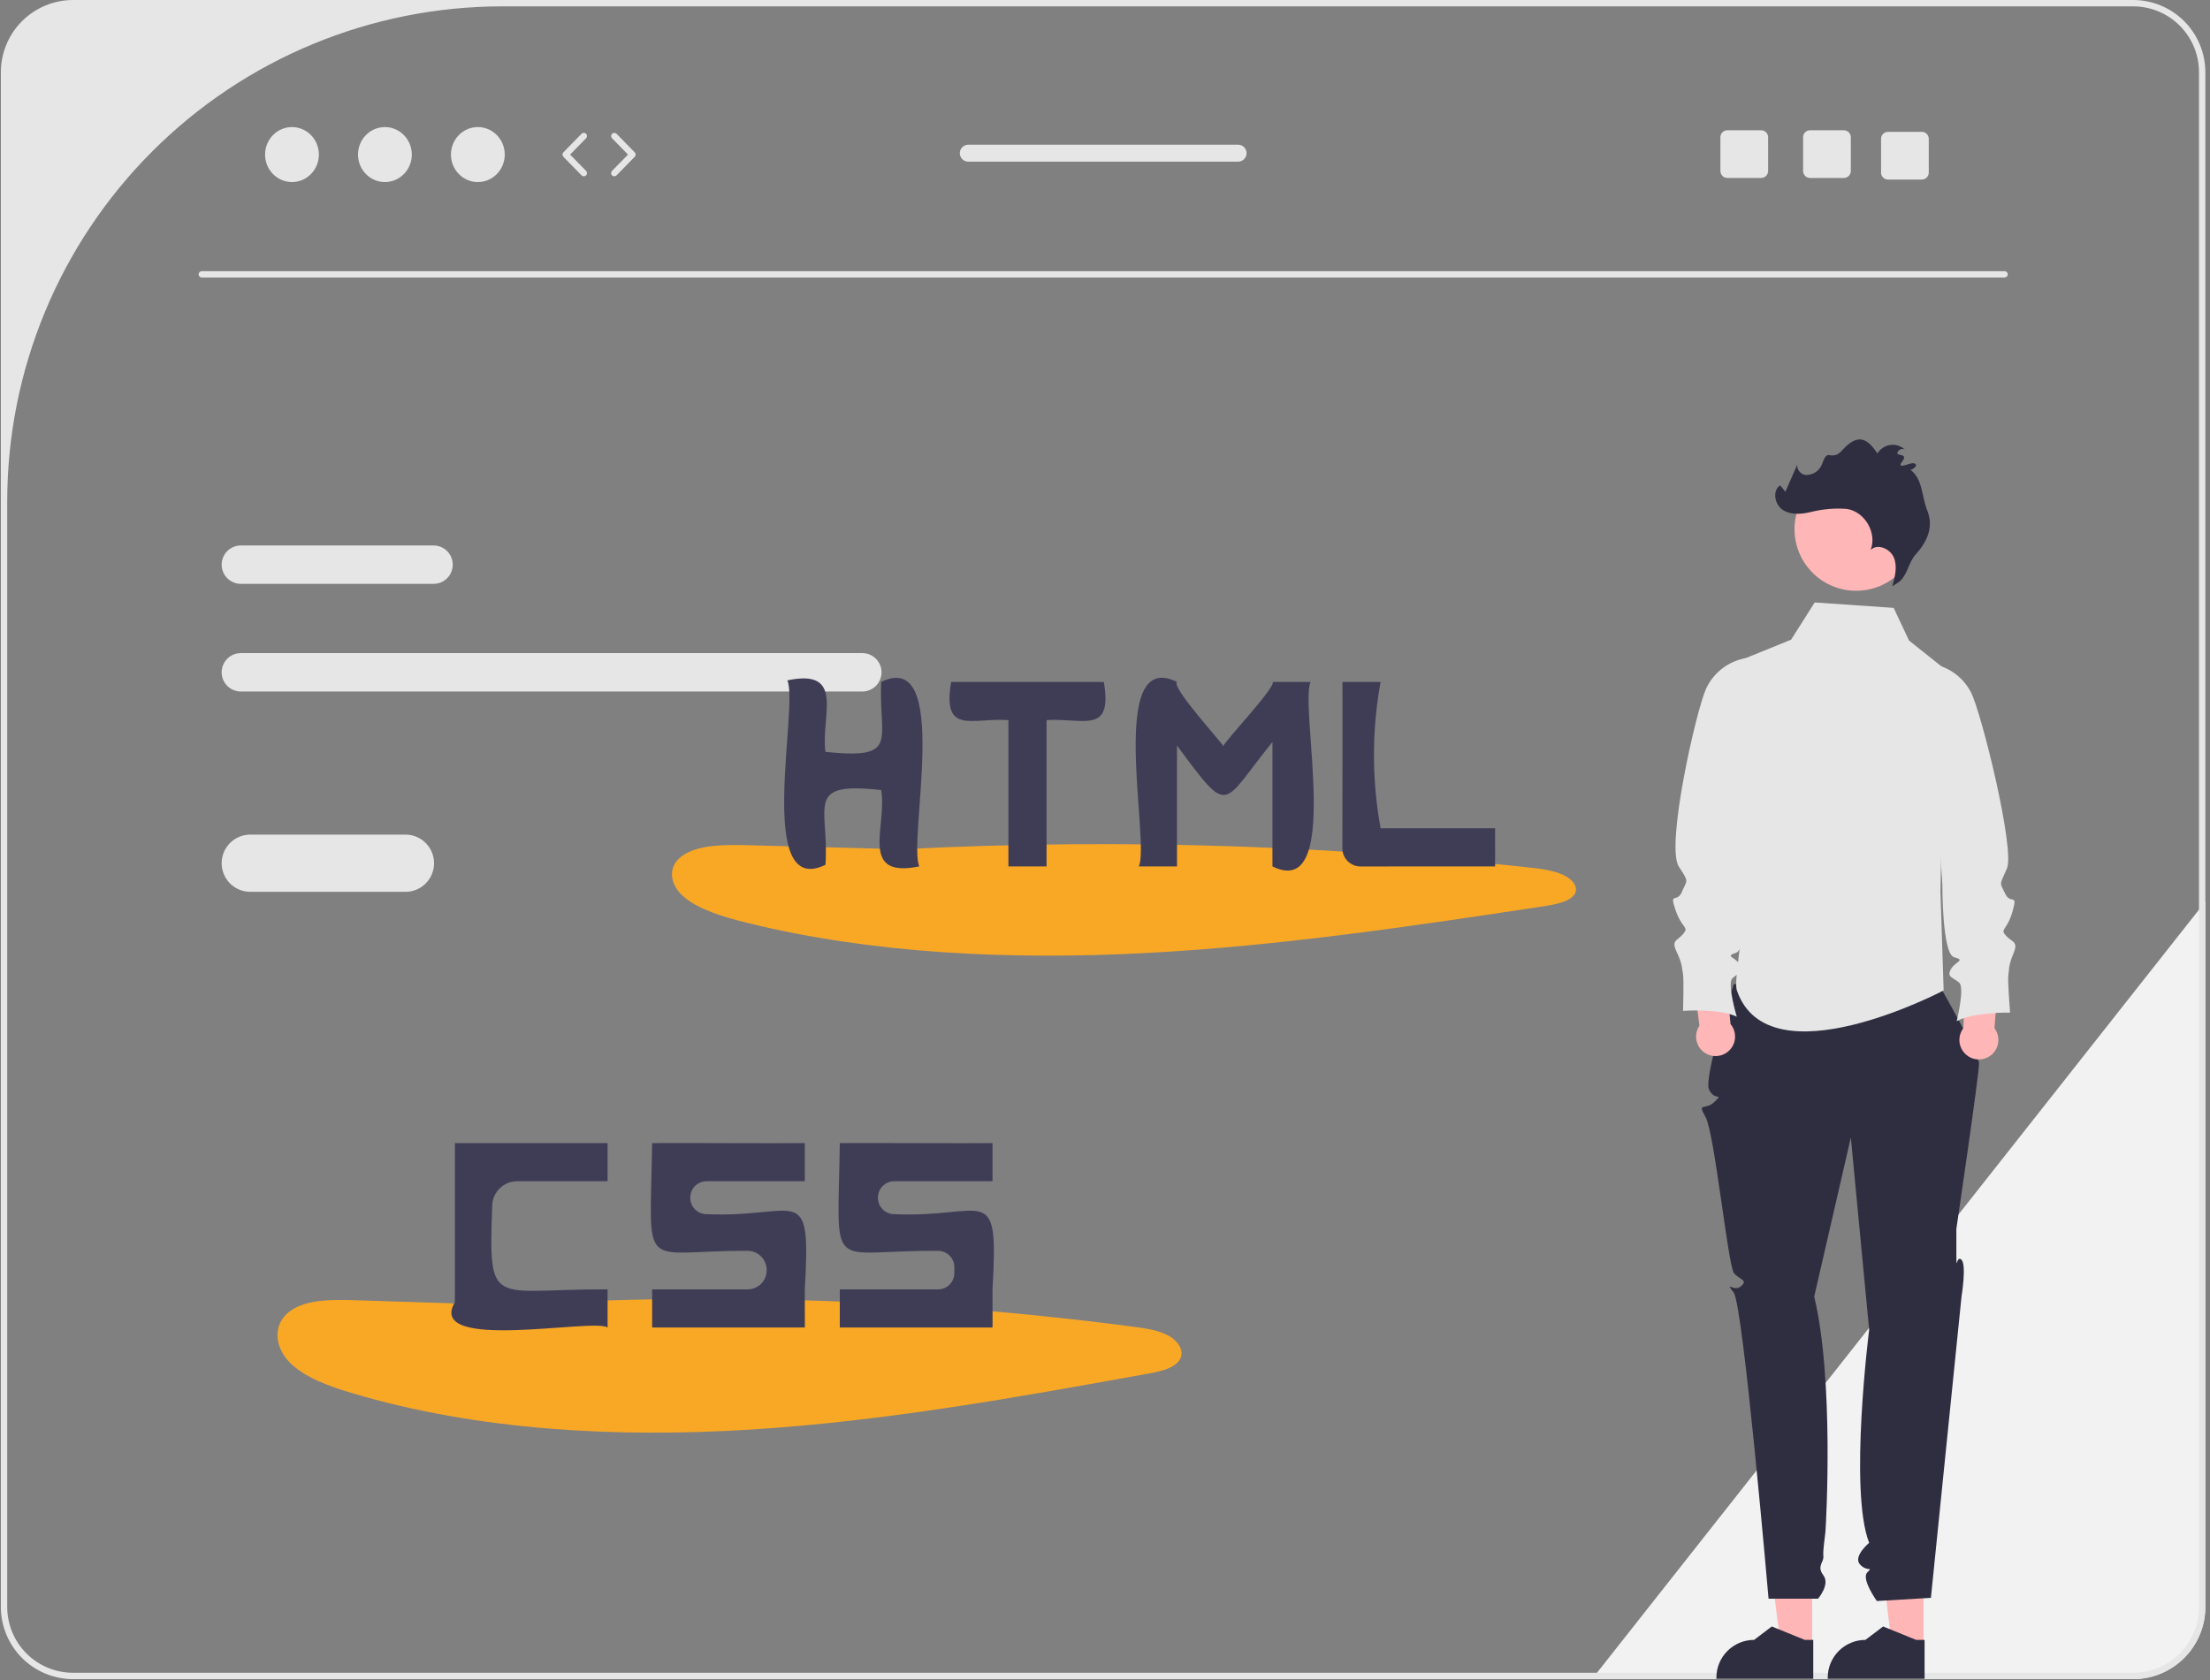 <svg width="401" height="305" viewBox="0 0 401 305" fill="none" xmlns="http://www.w3.org/2000/svg">
<rect x="0" y="0" width="401" height="305" fill="#808080" stroke="none"/>
<g clip-path="url(#clip0_63_800)">
<path d="M400.157 163.636V291.665C400.153 295.137 398.772 298.466 396.316 300.921C393.861 303.377 390.533 304.758 387.06 304.762H288.855L289.767 303.608L399.003 165.103L400.157 163.636Z" fill="#F2F2F2"/>
<path d="M156.47 118.539H43.703C42.779 118.539 41.892 118.906 41.239 119.559C40.586 120.212 40.219 121.099 40.219 122.023C40.219 122.947 40.586 123.833 41.239 124.486C41.892 125.139 42.779 125.507 43.703 125.507H156.47C157.394 125.507 158.28 125.139 158.933 124.486C159.587 123.833 159.954 122.947 159.954 122.023C159.954 121.099 159.587 120.212 158.933 119.559C158.28 118.906 157.394 118.539 156.47 118.539Z" fill="#E6E6E6"/>
<path d="M78.666 99.003H43.703C42.779 99.003 41.892 99.371 41.239 100.024C40.586 100.677 40.219 101.563 40.219 102.487C40.219 103.411 40.586 104.298 41.239 104.951C41.892 105.604 42.779 105.971 43.703 105.971H78.666C79.59 105.971 80.477 105.604 81.13 104.951C81.783 104.298 82.15 103.411 82.15 102.487C82.15 101.563 81.783 100.677 81.13 100.024C80.477 99.371 79.59 99.003 78.666 99.003H78.666Z" fill="#E6E6E6"/>
<path d="M387.06 0H13.253C9.781 0.004 6.452 1.385 3.997 3.841C1.542 6.296 0.16 9.625 0.156 13.097V291.665C0.16 295.137 1.542 298.466 3.997 300.921C6.452 303.377 9.781 304.758 13.253 304.762H387.06C390.532 304.758 393.861 303.377 396.316 300.921C398.771 298.466 400.152 295.137 400.156 291.665V13.097C400.152 9.625 398.771 6.296 396.316 3.841C393.861 1.385 390.532 0.004 387.06 0ZM399.002 291.665C399.002 293.234 398.693 294.786 398.093 296.235C397.493 297.684 396.613 299.001 395.504 300.11C394.395 301.219 393.079 302.098 391.63 302.698C390.181 303.299 388.628 303.608 387.06 303.608H13.253C10.086 303.608 7.048 302.349 4.808 300.11C2.569 297.87 1.311 294.833 1.311 291.665V91.01C1.311 67.179 10.778 44.324 27.629 27.473C44.48 10.621 67.335 1.154 91.167 1.154H387.06C388.628 1.154 390.181 1.463 391.63 2.063C393.079 2.664 394.395 3.543 395.504 4.652C396.613 5.761 397.493 7.078 398.093 8.527C398.693 9.975 399.002 11.528 399.002 13.097V291.665Z" fill="#E6E6E6"/>
<path d="M363.73 50.371H36.612C36.459 50.371 36.312 50.311 36.204 50.202C36.096 50.094 36.035 49.947 36.035 49.794C36.035 49.641 36.096 49.494 36.204 49.386C36.312 49.278 36.459 49.217 36.612 49.217H363.73C363.883 49.217 364.029 49.278 364.138 49.386C364.246 49.494 364.307 49.641 364.307 49.794C364.307 49.947 364.246 50.094 364.138 50.202C364.029 50.311 363.883 50.371 363.73 50.371Z" fill="#E6E6E6"/>
<path d="M52.979 33.044C55.675 33.044 57.86 30.809 57.86 28.054C57.86 25.298 55.675 23.064 52.979 23.064C50.283 23.064 48.098 25.298 48.098 28.054C48.098 30.809 50.283 33.044 52.979 33.044Z" fill="#E6E6E6"/>
<path d="M69.84 33.044C72.536 33.044 74.721 30.809 74.721 28.054C74.721 25.298 72.536 23.064 69.84 23.064C67.144 23.064 64.959 25.298 64.959 28.054C64.959 30.809 67.144 33.044 69.84 33.044Z" fill="#E6E6E6"/>
<path d="M86.703 33.044C89.399 33.044 91.585 30.809 91.585 28.054C91.585 25.298 89.399 23.064 86.703 23.064C84.008 23.064 81.822 25.298 81.822 28.054C81.822 30.809 84.008 33.044 86.703 33.044Z" fill="#E6E6E6"/>
<path d="M105.931 31.997C105.854 31.998 105.778 31.982 105.707 31.952C105.637 31.923 105.572 31.879 105.519 31.824L102.225 28.457C102.12 28.349 102.061 28.204 102.061 28.053C102.061 27.903 102.12 27.758 102.225 27.65L105.519 24.283C105.572 24.228 105.635 24.184 105.705 24.154C105.775 24.123 105.85 24.107 105.926 24.106C106.002 24.105 106.078 24.119 106.149 24.147C106.22 24.175 106.284 24.217 106.339 24.27C106.393 24.324 106.437 24.387 106.467 24.457C106.496 24.528 106.512 24.603 106.512 24.679C106.513 24.756 106.498 24.831 106.469 24.902C106.44 24.972 106.398 25.037 106.344 25.09L103.445 28.053L106.344 31.017C106.423 31.098 106.477 31.201 106.498 31.312C106.52 31.424 106.507 31.539 106.463 31.644C106.419 31.749 106.345 31.838 106.251 31.901C106.156 31.964 106.045 31.997 105.931 31.997Z" fill="#E6E6E6"/>
<path d="M111.464 31.997C111.35 31.997 111.239 31.964 111.145 31.901C111.05 31.838 110.976 31.749 110.932 31.644C110.888 31.539 110.876 31.424 110.897 31.312C110.918 31.201 110.972 31.098 111.051 31.017L113.95 28.053L111.051 25.09C110.946 24.981 110.888 24.834 110.891 24.682C110.893 24.53 110.955 24.385 111.064 24.278C111.173 24.172 111.319 24.113 111.471 24.114C111.623 24.115 111.769 24.176 111.876 24.283L115.17 27.65C115.275 27.758 115.334 27.903 115.334 28.053C115.334 28.204 115.275 28.349 115.17 28.457L111.876 31.824C111.823 31.879 111.759 31.923 111.688 31.953C111.617 31.982 111.541 31.998 111.464 31.997Z" fill="#E6E6E6"/>
<path d="M334.558 23.641H328.434C328.268 23.641 328.104 23.674 327.95 23.738C327.797 23.801 327.657 23.894 327.54 24.012C327.423 24.129 327.33 24.268 327.266 24.422C327.203 24.575 327.17 24.739 327.17 24.905V31.035C327.17 31.201 327.203 31.366 327.266 31.519C327.33 31.672 327.423 31.812 327.54 31.929C327.657 32.047 327.797 32.14 327.95 32.203C328.104 32.267 328.268 32.299 328.434 32.299H334.558C334.894 32.3 335.216 32.167 335.454 31.93C335.692 31.693 335.827 31.371 335.828 31.035V24.905C335.827 24.57 335.692 24.248 335.454 24.011C335.216 23.774 334.894 23.641 334.558 23.641Z" fill="#E6E6E6"/>
<path d="M319.552 23.641H313.428C313.262 23.641 313.098 23.674 312.944 23.738C312.791 23.801 312.652 23.894 312.534 24.012C312.417 24.129 312.324 24.268 312.26 24.422C312.197 24.575 312.164 24.739 312.164 24.905V31.035C312.164 31.201 312.197 31.366 312.26 31.519C312.324 31.672 312.417 31.812 312.534 31.929C312.652 32.047 312.791 32.14 312.944 32.203C313.098 32.267 313.262 32.299 313.428 32.299H319.552C319.888 32.3 320.21 32.167 320.448 31.93C320.686 31.693 320.821 31.371 320.822 31.035V24.905C320.821 24.57 320.686 24.248 320.448 24.011C320.21 23.774 319.888 23.641 319.552 23.641Z" fill="#E6E6E6"/>
<path d="M348.701 23.93H342.577C342.411 23.93 342.246 23.963 342.093 24.026C341.939 24.09 341.8 24.183 341.683 24.3C341.565 24.418 341.472 24.557 341.409 24.71C341.345 24.864 341.312 25.028 341.313 25.194V31.324C341.312 31.49 341.345 31.654 341.409 31.808C341.472 31.961 341.565 32.101 341.683 32.218C341.8 32.335 341.939 32.429 342.093 32.492C342.246 32.556 342.411 32.588 342.577 32.588H348.701C349.037 32.589 349.359 32.456 349.597 32.219C349.835 31.982 349.969 31.66 349.971 31.324V25.194C349.969 24.858 349.835 24.537 349.597 24.3C349.359 24.063 349.037 23.93 348.701 23.93Z" fill="#E6E6E6"/>
<path d="M224.648 26.262H175.695C175.287 26.262 174.895 26.424 174.606 26.713C174.317 27.002 174.154 27.394 174.154 27.803C174.154 28.212 174.317 28.604 174.606 28.893C174.895 29.182 175.287 29.344 175.695 29.344H224.648C225.057 29.344 225.449 29.182 225.738 28.893C226.027 28.604 226.189 28.212 226.189 27.803C226.189 27.394 226.027 27.002 225.738 26.713C225.449 26.424 225.057 26.262 224.648 26.262Z" fill="#E6E6E6"/>
<path d="M93.436 236.91L64.162 235.985C60.102 235.856 55.536 235.863 52.641 237.961C49.354 240.342 49.851 244.561 52.58 247.298C55.309 250.035 59.667 251.598 63.943 252.869C86.664 259.622 111.81 260.993 136.226 259.465C160.641 257.937 184.555 253.617 208.35 249.312C210.607 248.904 213.165 248.316 214.085 246.746C214.975 245.226 213.81 243.394 212.001 242.412C210.191 241.43 207.897 241.099 205.684 240.807C165.599 235.54 125.081 234.384 84.76 237.358" fill="#F9A826"/>
<path d="M146.033 214.395V207.469C141.007 207.54 123.02 207.418 118.327 207.469C117.978 231.677 115.838 226.935 135.671 227.03C136.583 227.033 137.456 227.397 138.1 228.043C138.743 228.688 139.106 229.562 139.107 230.474V230.577C139.107 231.491 138.744 232.366 138.098 233.012C137.453 233.657 136.577 234.02 135.664 234.02H118.327V240.947H146.033C146.072 240.923 146.005 234.258 146.033 234.02C147.205 213.954 144.887 221.171 128.044 220.366C127.291 220.328 126.581 220.001 126.061 219.453C125.542 218.906 125.253 218.18 125.254 217.426V217.339C125.254 216.558 125.564 215.81 126.116 215.258C126.668 214.706 127.417 214.395 128.197 214.395H146.033Z" fill="#3F3D56"/>
<path d="M180.088 214.395V207.469C175.061 207.54 157.074 207.418 152.382 207.469C152.03 231.888 149.855 226.851 170.248 227.033C171.023 227.041 171.764 227.355 172.31 227.906C172.855 228.457 173.161 229.201 173.161 229.977C173.161 230.34 173.161 230.713 173.161 231.077C173.161 231.464 173.085 231.847 172.937 232.204C172.789 232.561 172.572 232.885 172.299 233.158C172.026 233.432 171.701 233.648 171.344 233.796C170.987 233.944 170.604 234.02 170.218 234.02H152.382V240.947H180.088C180.127 240.923 180.06 234.258 180.088 234.02C181.259 213.954 178.941 221.171 162.099 220.366C161.345 220.328 160.635 220.001 160.116 219.453C159.597 218.906 159.307 218.18 159.308 217.425V217.339C159.308 216.558 159.619 215.81 160.171 215.258C160.723 214.706 161.471 214.395 162.252 214.395H180.088Z" fill="#3F3D56"/>
<path d="M110.246 214.395V207.469H82.54C82.521 213.647 82.555 229.998 82.54 236.329C77.11 245.523 107.962 239.158 110.248 240.949C110.246 240.947 110.246 234.02 110.246 234.02C89.166 233.91 88.636 237.856 89.314 218.765C89.355 217.593 89.849 216.482 90.693 215.667C91.536 214.852 92.663 214.396 93.836 214.395C99.93 214.395 110.246 214.395 110.246 214.395Z" fill="#3F3D56"/>
<path d="M165.009 154.177L135.735 153.406C131.675 153.299 127.109 153.304 124.213 155.054C120.926 157.039 121.424 160.556 124.153 162.837C126.881 165.118 131.239 166.421 135.516 167.481C158.236 173.11 183.382 174.253 207.798 172.979C232.214 171.705 256.127 168.105 279.922 164.516C282.179 164.175 284.737 163.686 285.657 162.376C286.547 161.11 285.383 159.583 283.573 158.764C281.764 157.946 279.469 157.67 277.257 157.426C237.104 153.034 196.649 152.072 156.333 154.551" fill="#F9A826"/>
<path d="M159.886 123.775C159.414 134.468 163.344 137.834 149.784 136.472C148.868 130.093 153.514 121.24 142.858 123.487C144.993 128.115 136.912 163.224 149.782 156.962C150.505 146.414 145.741 141.787 159.886 143.401C161.02 149.921 155.726 159.517 166.812 157.251C164.677 152.621 172.759 117.516 159.886 123.775Z" fill="#3F3D56"/>
<path d="M230.88 123.775C231.831 124.362 222.17 134.582 221.962 135.42C221.672 134.705 212.451 124.706 213.565 123.775C200.734 117.435 208.73 152.748 206.636 157.254C206.638 157.253 213.564 157.253 213.564 157.253V135.32C223.3 148.451 221.492 146.242 230.881 134.675L230.88 157.253C243.711 163.595 235.715 128.278 237.809 123.773C237.807 123.775 230.88 123.775 230.88 123.775Z" fill="#3F3D56"/>
<path d="M200.288 123.775H172.582C170.954 133.485 176.337 130.228 182.973 130.701L182.972 157.253H189.898V130.701C196.503 130.252 201.936 133.442 200.288 123.775Z" fill="#3F3D56"/>
<path d="M250.505 150.326C248.905 141.548 248.905 132.553 250.505 123.775H243.579C243.619 128.163 243.566 145.871 243.571 153.969C243.57 154.843 243.917 155.682 244.534 156.3C245.152 156.918 245.99 157.266 246.864 157.267C253.842 157.276 267.164 157.224 271.285 157.253L271.284 150.326H250.505Z" fill="#3F3D56"/>
<path d="M73.566 151.48H45.414C44.036 151.48 42.715 152.028 41.74 153.002C40.766 153.976 40.219 155.298 40.219 156.675C40.219 158.053 40.766 159.374 41.74 160.349C42.715 161.323 44.036 161.87 45.414 161.87H73.566C74.944 161.87 76.265 161.323 77.239 160.349C78.213 159.374 78.761 158.053 78.761 156.675C78.761 155.298 78.213 153.976 77.239 153.002C76.265 152.028 74.944 151.48 73.566 151.48H73.566Z" fill="#E6E6E6"/>
<path d="M328.81 298.741L323.096 298.74L320.377 276.697L328.812 276.697L328.81 298.741Z" fill="#FFB6B6"/>
<path d="M329.012 304.702L311.438 304.702V304.479C311.438 302.665 312.158 300.926 313.441 299.643C314.724 298.36 316.464 297.639 318.278 297.639H318.278L321.488 295.204L327.478 297.64L329.012 297.64L329.012 304.702Z" fill="#2F2E41"/>
<path d="M349.012 298.741L343.297 298.74L340.578 276.697L349.013 276.697L349.012 298.741Z" fill="#FFB6B6"/>
<path d="M349.213 304.702L331.639 304.702V304.479C331.639 302.665 332.36 300.926 333.642 299.643C334.925 298.36 336.665 297.639 338.479 297.639H338.479L341.69 295.204L347.679 297.64L349.213 297.64L349.213 304.702Z" fill="#2F2E41"/>
<path d="M314.579 178.632C314.579 178.632 309.081 195.52 310.096 197.743C311.111 199.965 312.842 198.234 311.111 199.965C309.379 201.697 307.867 199.856 309.489 202.797C311.111 205.737 313.567 229.945 314.648 231.117C315.728 232.289 317.214 232.32 315.894 233.459C314.574 234.597 312.842 232.289 314.574 234.597C316.305 236.906 320.9 290.168 320.9 290.168H329.876C329.876 290.168 332.112 287.591 330.847 285.914C329.581 284.237 330.958 283.59 330.847 282.47C330.735 281.351 331.156 278.936 331.234 277.835C331.313 276.733 332.83 250.488 329.185 235.328L335.831 206.461L339.154 241.35C339.154 241.35 335.451 270.616 339.154 280.023C339.154 280.023 336.168 282.509 337.492 283.95C338.816 285.391 339.971 284.237 338.816 285.391C337.662 286.545 340.548 290.586 340.548 290.586L350.36 290.009L355.914 235.328C355.914 235.328 356.85 229.625 355.914 228.648C354.978 227.671 354.978 231.134 354.978 227.671V223.053C354.978 223.053 359.163 194.652 359.091 192.98C359.018 191.307 352.092 179.186 352.092 179.186L314.579 178.632Z" fill="#2F2E41"/>
<path d="M343.603 110.33L329.275 109.345L324.987 116.105L314.662 120.303V153.604C315.736 156.829 316.292 160.203 316.307 163.602C316.268 170.236 314.563 178.052 315.153 179.763C320.925 196.502 352.671 179.763 352.671 179.763L352.094 161.87L352.877 121.432L346.39 116.258L343.603 110.33Z" fill="#E6E6E6"/>
<path d="M313.999 185.861L313.011 175.332L306.918 175.058L308.359 186.152C307.989 186.697 307.779 187.335 307.752 187.993C307.725 188.651 307.882 189.303 308.205 189.877C308.528 190.451 309.005 190.923 309.582 191.24C310.159 191.558 310.813 191.708 311.471 191.674C312.129 191.64 312.764 191.423 313.305 191.048C313.847 190.673 314.273 190.154 314.535 189.551C314.798 188.947 314.887 188.281 314.792 187.63C314.698 186.978 314.423 186.366 313.999 185.861L313.999 185.861Z" fill="#FFB6B6"/>
<path d="M316.997 119.415L316.828 119.444C315.257 119.71 313.774 120.355 312.509 121.324C311.243 122.292 310.232 123.554 309.564 125.001C307.819 128.775 302.153 153.582 304.637 157.323C306.564 160.225 306.096 159.659 305.19 161.847C304.284 164.036 302.826 161.701 304.021 165.174C305.217 168.648 306.53 168.152 305.421 169.494C304.311 170.836 303.173 170.573 304.252 172.821C305.331 175.069 305.156 175.828 305.36 176.674C305.563 177.521 305.386 183.474 305.386 183.474C305.386 183.474 311.895 182.981 315.134 184.529C315.134 184.529 313.327 178.516 314.348 177.553C315.37 176.59 316.596 176.474 315.721 175.073C314.846 173.671 312.861 173.612 315.022 172.913C317.182 172.213 316.486 159.663 316.486 159.663C320.043 150.346 318.638 135.023 316.997 119.415Z" fill="#E6E6E6"/>
<path d="M356.244 186.613L356.699 176.047L362.771 175.465L361.892 186.618C362.288 187.144 362.531 187.77 362.591 188.426C362.651 189.082 362.527 189.741 362.233 190.331C361.939 190.92 361.487 191.416 360.926 191.762C360.366 192.108 359.72 192.291 359.062 192.29C358.403 192.29 357.758 192.105 357.198 191.758C356.639 191.411 356.187 190.914 355.895 190.324C355.602 189.734 355.479 189.074 355.541 188.419C355.603 187.763 355.846 187.137 356.244 186.613Z" fill="#FFB6B6"/>
<path d="M349.896 120.402L350.067 120.422C351.649 120.609 353.163 121.179 354.476 122.082C355.788 122.985 356.861 124.195 357.602 125.606C359.535 129.287 365.651 154.218 364.153 157.639C362.757 160.829 362.814 160.045 363.829 162.185C364.844 164.325 366.183 161.919 365.164 165.449C364.146 168.978 362.809 168.549 363.985 169.834C365.161 171.118 366.284 170.798 365.32 173.097C364.356 175.397 364.569 176.146 364.408 177.001C364.247 177.857 364.724 183.794 364.724 183.794C364.724 183.794 358.199 183.63 355.042 185.339C355.042 185.339 356.544 179.243 355.475 178.333C354.406 177.423 353.175 177.368 353.979 175.925C354.782 174.481 356.761 174.322 354.568 173.732C352.376 173.142 352.438 160.573 352.438 160.573L349.896 120.402Z" fill="#E6E6E6"/>
<path d="M336.789 107.228C342.961 107.228 347.965 102.224 347.965 96.052C347.965 89.88 342.961 84.876 336.789 84.876C330.617 84.876 325.613 89.88 325.613 96.052C325.613 102.224 330.617 107.228 336.789 107.228Z" fill="#FFB6B6"/>
<path d="M344.568 105.618C346.122 104.402 346.273 102.083 347.599 100.622C349.817 98.178 350.859 95.549 349.697 92.653C348.67 90.092 348.888 86.944 346.675 85.296C347.762 84.902 348.018 84.085 347.059 84.07C346.412 84.06 344.001 85.296 345.161 83.756C346.321 82.216 344.125 82.824 344.27 82.194C344.416 81.564 345.347 81.215 345.758 81.714C345.411 81.36 344.988 81.09 344.521 80.924C344.054 80.758 343.555 80.701 343.062 80.757C342.57 80.814 342.096 80.982 341.679 81.249C341.261 81.516 340.91 81.875 340.652 82.298C339.345 80.339 337.957 78.991 335.957 80.234C333.993 81.455 334.018 82.965 331.906 82.602C330.913 82.431 330.819 84.308 330.141 85.053C329.827 85.449 329.419 85.76 328.955 85.958C328.49 86.156 327.983 86.235 327.48 86.187C326.49 86 325.733 84.766 326.288 83.925L323.954 89.249L323.014 88.095C321.519 89.069 322.01 91.611 323.514 92.569C325.019 93.528 326.974 93.323 328.706 92.898C330.791 92.386 332.944 92.208 335.085 92.369C338.356 92.831 340.633 96.741 339.422 99.814C340.679 98.58 343.004 99.604 343.655 101.241C344.306 102.877 343.828 104.721 343.346 106.414" fill="#2F2E41"/>
</g>
<defs>
<clipPath id="clip0_63_800">
<rect width="400" height="304.762" fill="white" transform="translate(0.156)"/>
</clipPath>
</defs>
</svg>

